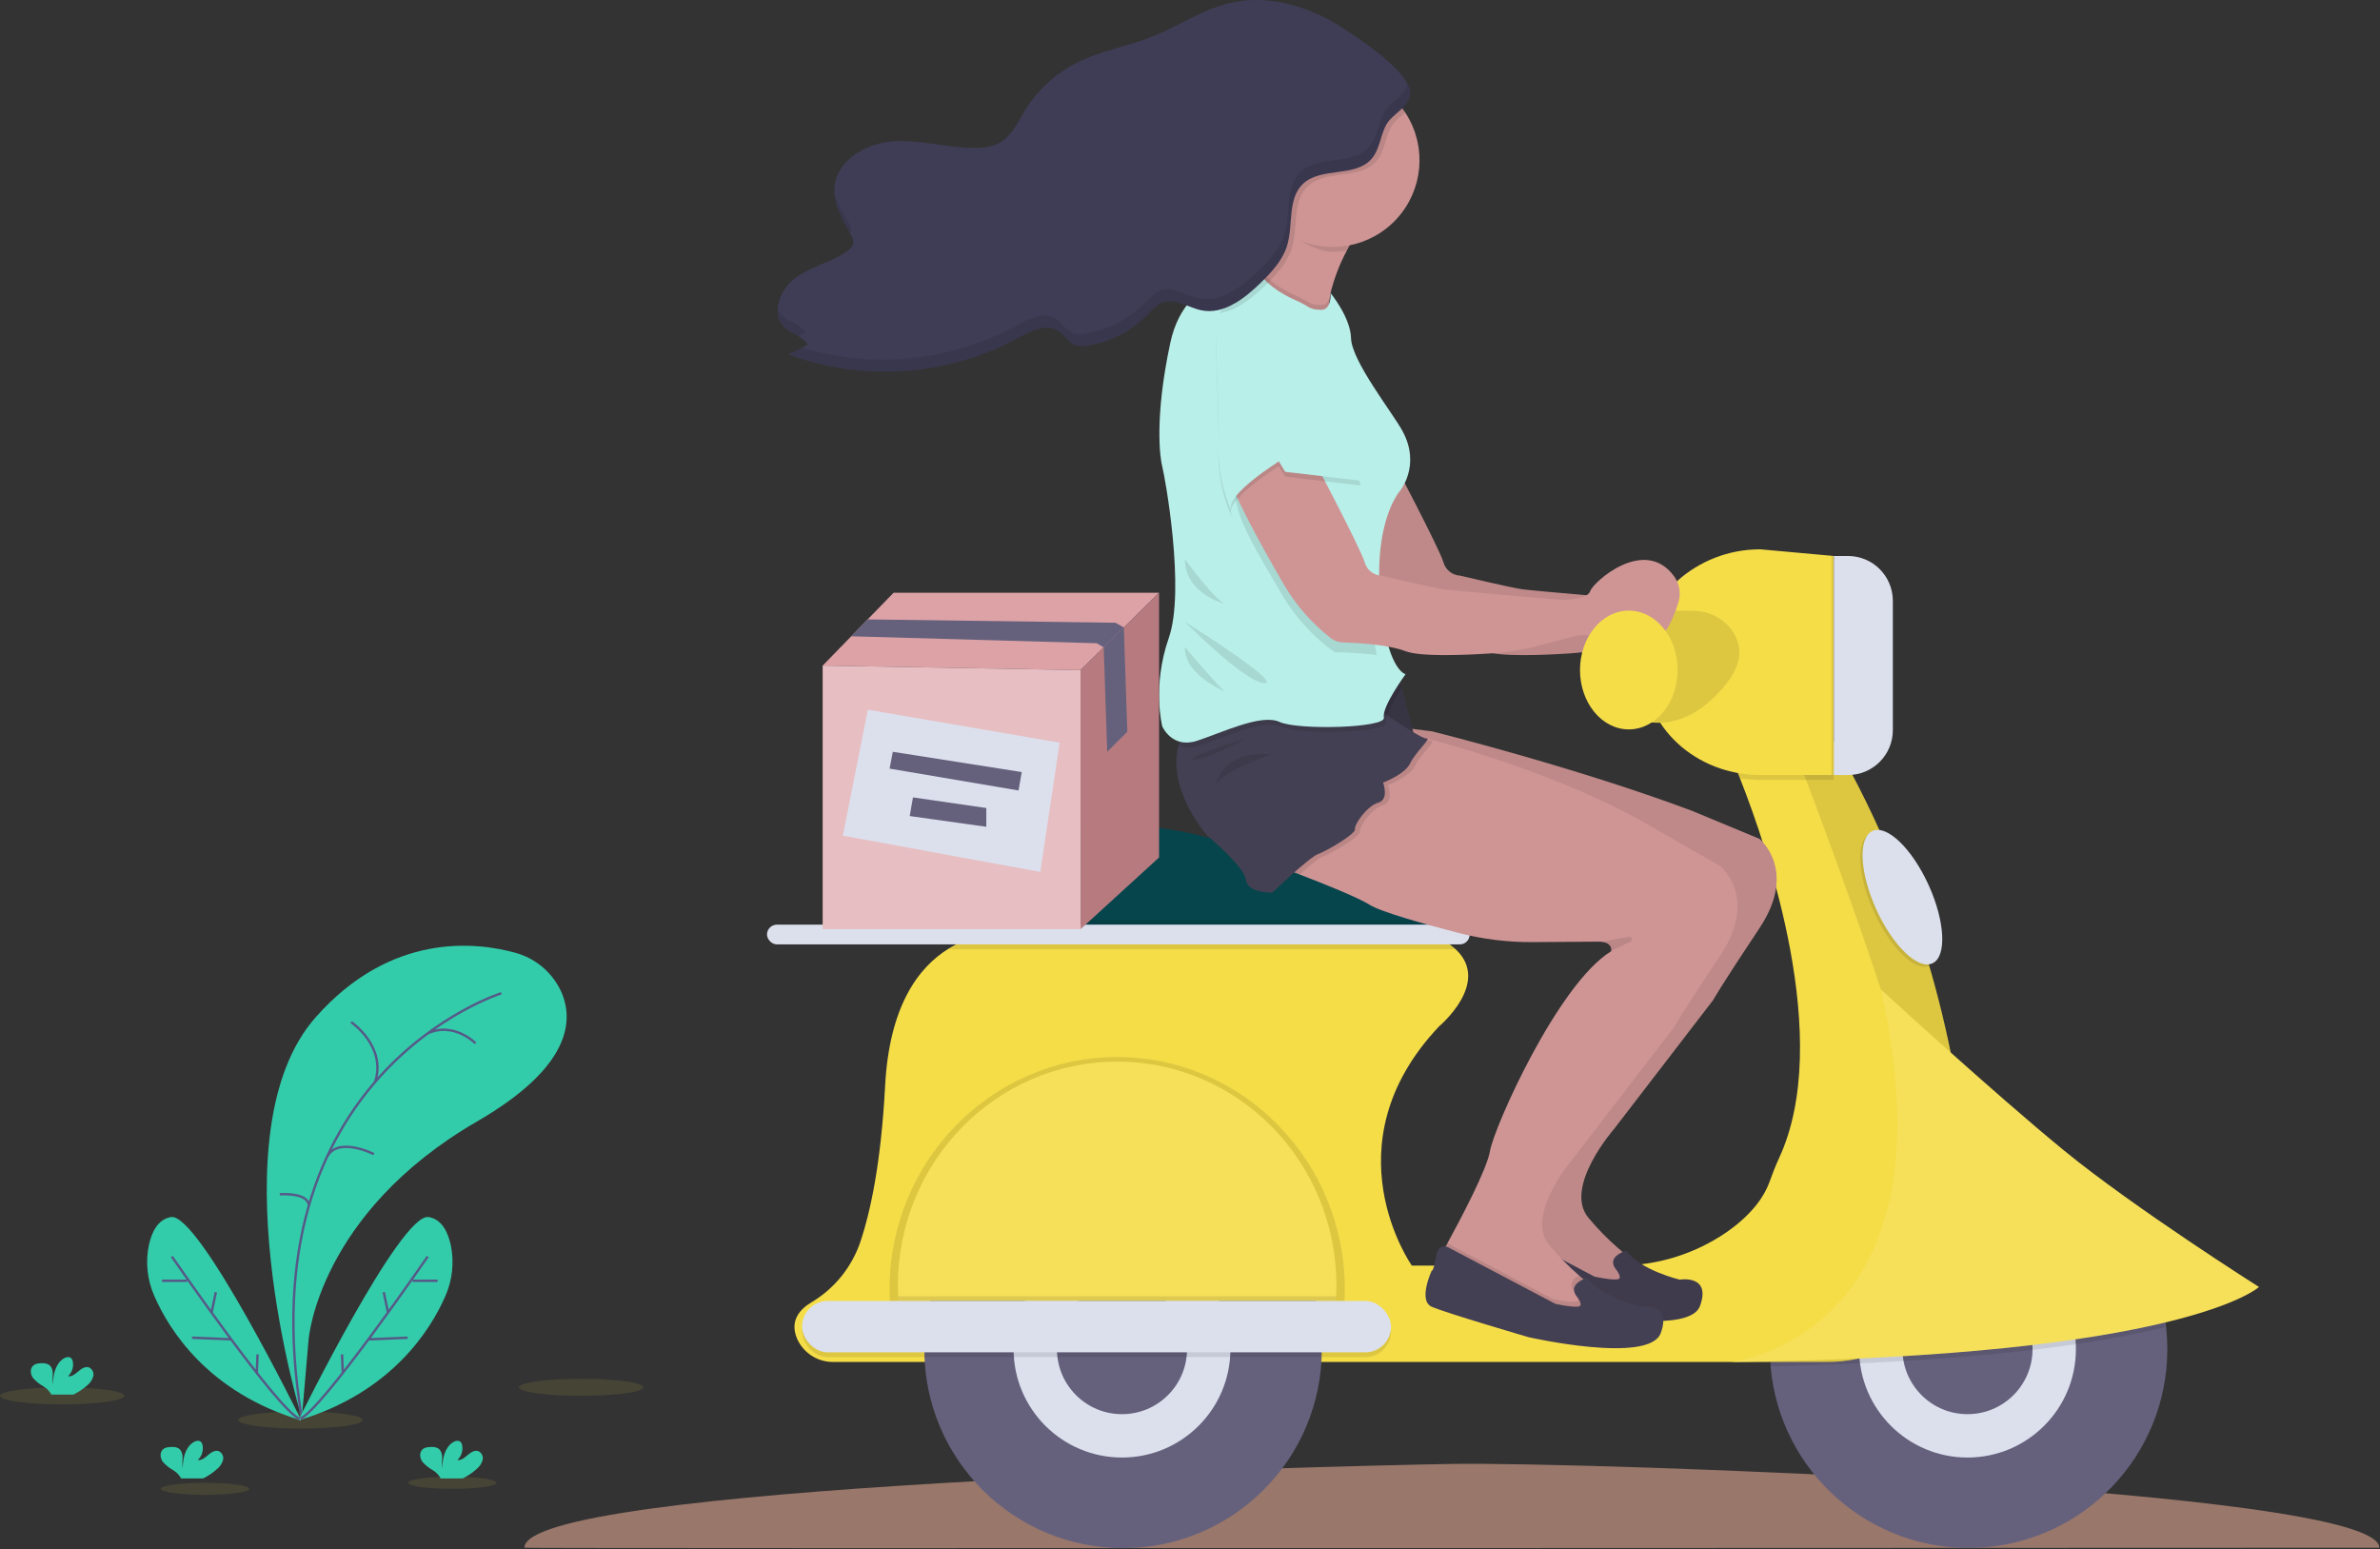 <svg xmlns="http://www.w3.org/2000/svg" width="988" height="643" viewBox="0 0 988 643">
  <rect x="0" y="0" width="988" height="643" fill="#333333" stroke="none"/>
  <g fill="none" fill-rule="evenodd">
    <path fill="#FFBCA3" fill-rule="nonzero" d="M987.71,642.457 C987.71,617.803 656.086,606.745 602.713,607.675 C549.339,608.605 217.71,616.513 217.71,642.457 C217.71,642.827 987.71,642.457 987.71,642.457 Z" opacity=".5"/>
    <ellipse cx="25.82" cy="579.421" fill="#F5DD48" fill-rule="nonzero" opacity=".1" rx="25.82" ry="3.55"/>
    <ellipse cx="124.73" cy="589.451" fill="#F5DD48" fill-rule="nonzero" opacity=".1" rx="25.82" ry="3.55"/>
    <ellipse cx="241.24" cy="575.871" fill="#F5DD48" fill-rule="nonzero" opacity=".1" rx="25.82" ry="3.55"/>
    <ellipse cx="85.14" cy="618.011" fill="#F5DD48" fill-rule="nonzero" opacity=".1" rx="18.36" ry="2.52"/>
    <ellipse cx="187.81" cy="615.491" fill="#F5DD48" fill-rule="nonzero" opacity=".1" rx="18.36" ry="2.52"/>
    <path fill="#33CCAB" fill-rule="nonzero" d="M125.29,588.651 C125.29,588.651 89.07,469.931 130.95,422.381 C162.29,386.801 197.85,391.061 213.78,395.461 C222.122,397.684 229.068,403.457 232.78,411.251 C238.35,423.251 237.34,442.761 198.03,465.521 C132.21,503.631 128.12,555.901 128.12,555.901 L125.29,588.651 Z"/>
    <path stroke="#565987" d="M208.11 412.301C208.11 412.301 101.35 445.681 125.29 588.651M145.76 424.271C145.76 424.271 160.46 434.171 155.76 449.061M197.4 433.071C197.4 433.071 188.4 423.931 177.48 428.971M155.2 479.071C155.2 479.071 139.42 471.071 135.34 481.071M116.15 495.751C116.15 495.751 128 494.811 128.22 500.481"/>
    <path fill="#33CCAB" fill-rule="nonzero" d="M123.85,589.601 C123.85,589.601 166.27,503.311 177.92,505.201 C183.45,506.101 186,511.541 187.16,517.011 C188.598,524.101 187.79,531.462 184.85,538.071 C178.85,551.821 162.63,578.071 123.85,589.601 Z"/>
    <path stroke="#565987" d="M177.57 521.581C177.57 521.581 133.05 586.141 124.45 588.971M181.67 531.651L171.28 531.651M169.22 555.271L152.94 555.971M159.31 536.381L161.08 544.861M141.99 562.201L142.31 569.911"/>
    <path fill="#33CCAB" fill-rule="nonzero" d="M125.08,589.601 C125.08,589.601 82.66,503.311 71.01,505.201 C65.48,506.101 62.93,511.541 61.77,517.011 C60.344,524.082 61.155,531.422 64.09,538.011 C70.1,551.821 86.27,578.071 125.08,589.601 Z"/>
    <path stroke="#565987" d="M71.33 521.581C71.33 521.581 115.85 586.141 124.45 588.971M67.24 531.651L77.63 531.651M79.68 555.271L95.97 555.971M89.6 536.381L87.83 544.861M106.92 562.201L106.6 569.911"/>
    <path fill="#33CCAB" fill-rule="nonzero" d="M197.91 609.751C199.067 608.811 199.911 607.542 200.33 606.111 200.713 604.631 200.008 603.084 198.64 602.401 197.09 601.801 195.43 602.881 194.18 603.961 192.93 605.041 191.48 606.291 189.84 606.061 191.543 604.494 192.301 602.149 191.84 599.881 191.771 599.418 191.578 598.983 191.28 598.621 190.42 597.701 188.86 598.101 187.83 598.821 184.55 601.121 183.64 605.571 183.62 609.581 183.44 608.111 183.42 606.626 183.56 605.151 183.56 603.671 183.14 602.021 181.89 601.231 181.116 600.806 180.242 600.599 179.36 600.631 177.88 600.631 176.25 600.721 175.24 601.801 173.99 603.141 174.31 605.381 175.4 606.861 176.616 608.232 178.057 609.385 179.66 610.271 180.862 611.004 181.887 611.994 182.66 613.171 182.75 613.337 182.823 613.511 182.88 613.691L192.11 613.691C194.215 612.65 196.167 611.325 197.91 609.751L197.91 609.751zM36.28 575.001C37.438 574.062 38.282 572.792 38.7 571.361 39.08 569.878 38.377 568.331 37.01 567.641 35.46 567.051 33.81 568.131 32.55 569.211 31.29 570.291 29.86 571.531 28.21 571.301 29.918 569.737 30.677 567.39 30.21 565.121 30.135 564.661 29.938 564.23 29.64 563.871 28.78 562.951 27.22 563.341 26.19 564.071 22.91 566.371 22 570.821 21.98 574.831 21.8 573.358 21.78 571.869 21.92 570.391 21.92 568.911 21.51 567.271 20.26 566.481 19.483 566.056 18.605 565.849 17.72 565.881 16.25 565.821 14.61 565.971 13.6 567.051 12.35 568.391 12.68 570.631 13.76 572.051 14.974 573.43 16.419 574.587 18.03 575.471 19.235 576.2 20.261 577.191 21.03 578.371 21.12 578.538 21.197 578.712 21.26 578.891L30.49 578.891C32.587 577.863 34.535 576.554 36.28 575.001L36.28 575.001zM90.15 609.751C91.307 608.811 92.151 607.542 92.57 606.111 92.953 604.631 92.248 603.084 90.88 602.401 89.33 601.801 87.67 602.881 86.42 603.961 85.17 605.041 83.72 606.291 82.08 606.061 83.783 604.494 84.541 602.149 84.08 599.881 84.011 599.418 83.818 598.983 83.52 598.621 82.66 597.701 81.1 598.101 80.07 598.821 76.79 601.121 75.88 605.571 75.86 609.581 75.68 608.111 75.66 606.626 75.8 605.151 75.8 603.671 75.39 602.021 74.14 601.231 73.362 600.807 72.485 600.6 71.6 600.631 70.13 600.631 68.49 600.721 67.48 601.801 66.23 603.141 66.55 605.381 67.64 606.861 68.856 608.232 70.297 609.385 71.9 610.271 73.102 611.004 74.127 611.994 74.9 613.171 74.99 613.337 75.063 613.511 75.12 613.691L84.35 613.691C86.455 612.65 88.407 611.325 90.15 609.751L90.15 609.751z"/>
    <path fill="#CF9595" fill-rule="nonzero" d="M576.54,187.911 C576.54,187.911 597.54,227.641 599.17,233.311 C600.041,236.542 602.907,238.833 606.25,238.971 C606.25,238.971 627.17,243.971 632.17,244.641 C637.17,245.311 680.51,248.971 680.51,248.971 C680.51,248.971 691.51,249.311 692.84,245.311 C694.06,241.651 715.31,222.421 727.61,239.201 C729.91,242.349 730.571,246.406 729.39,250.121 C727.13,257.321 722.49,268.751 717.51,261.641 C710.51,251.641 702.37,254.451 702.37,259.781 C702.37,265.111 691.17,263.131 687.51,263.881 C685.51,264.291 678.63,266.121 672.68,267.721 C665.774,269.588 658.699,270.764 651.56,271.231 C639.75,272.001 622.34,272.641 616.17,270.311 C608.72,267.481 595.73,266.831 590.17,266.681 C588.328,266.637 586.55,265.998 585.1,264.861 C577.382,258.82 570.855,251.398 565.85,242.971 C557.18,227.971 539.35,196.911 540.55,187.911 C541.75,178.911 576.54,187.911 576.54,187.911 Z"/>
    <path fill="#000" fill-rule="nonzero" d="M576.54,187.911 C576.54,187.911 597.54,227.641 599.17,233.311 C600.041,236.542 602.907,238.833 606.25,238.971 C606.25,238.971 627.17,243.971 632.17,244.641 C637.17,245.311 680.51,248.971 680.51,248.971 C680.51,248.971 691.51,249.311 692.84,245.311 C694.06,241.651 715.31,222.421 727.61,239.201 C729.91,242.349 730.571,246.406 729.39,250.121 C727.13,257.321 722.49,268.751 717.51,261.641 C710.51,251.641 702.37,254.451 702.37,259.781 C702.37,265.111 691.17,263.131 687.51,263.881 C685.51,264.291 678.63,266.121 672.68,267.721 C665.774,269.588 658.699,270.764 651.56,271.231 C639.75,272.001 622.34,272.641 616.17,270.311 C608.72,267.481 595.73,266.831 590.17,266.681 C588.328,266.637 586.55,265.998 585.1,264.861 C577.382,258.82 570.855,251.398 565.85,242.971 C557.18,227.971 539.35,196.911 540.55,187.911 C541.75,178.911 576.54,187.911 576.54,187.911 Z" opacity=".08"/>
    <path d="M817.45,488.071 C807.94,498.411 800.94,502.481 801.27,491.571 C802.27,458.571 744.27,309.371 744.27,309.371 L761.42,308.071 C798.85,372.561 812.77,438.881 817.45,488.071 Z"/>
    <path fill="#65617D" fill-rule="nonzero" d="M899.71,560.191 C899.633,604.336 864.819,640.598 820.714,642.473 C776.608,644.348 738.843,611.171 735.02,567.191 C734.9,565.851 734.81,564.511 734.77,563.191 L734.77,563.121 C734.73,562.128 734.71,561.128 734.71,560.121 C734.71,514.558 771.647,477.621 817.21,477.621 C862.773,477.621 899.71,514.558 899.71,560.121 L899.71,560.191 Z"/>
    <circle cx="816.76" cy="560.021" r="45" fill="#DCE0ED" fill-rule="nonzero"/>
    <circle cx="816.76" cy="560.021" r="27" fill="#65617D" fill-rule="nonzero"/>
    <path fill="#07454C" fill-rule="nonzero" d="M600.1,403.351 L401.44,407.351 L401.44,378.071 C403.22,354.501 427.44,346.231 449.44,343.641 C466.64,341.689 484.054,342.995 500.77,347.491 C542.92,358.651 569.77,360.811 583,361.021 C588.987,361.111 594.085,365.399 595.2,371.281 C595.83,374.631 596.45,378.281 597.03,381.881 C597.47,384.701 597.89,387.481 598.27,390.071 C599.37,397.531 600.1,403.351 600.1,403.351 Z"/>
    <path fill="#F5DD48" fill-rule="nonzero" d="M758.59,565.352 L345.9,565.352 C339.387,565.417 333.463,561.588 330.85,555.621 C327.74,548.191 332.09,543.451 336.73,540.671 C346.226,535.043 353.424,526.237 357.05,515.811 C361.45,502.811 365.75,482.471 367.44,450.691 C369.18,417.821 381.08,401.571 393.94,393.691 L393.94,393.691 C410.55,383.531 428.76,387.341 428.76,387.341 L596.09,388.681 C599.069,390.032 601.824,391.83 604.26,394.011 C619.17,407.891 597.43,426.011 597.43,426.011 C550.76,475.341 586.09,525.341 586.09,525.341 L671.71,525.341 C687.707,525.424 703.351,520.635 716.56,511.611 C728.13,503.611 732.56,495.881 734.34,491.201 C735.66,487.621 737,484.051 738.6,480.591 C761.06,431.881 733.97,352.641 722.28,323.011 C719.38,315.641 717.43,311.341 717.43,311.341 L744.28,309.341 L761.28,308.051 L761.45,308.051 C798.87,372.591 812.78,438.911 817.45,488.051 C817.89,492.681 818.25,497.171 818.54,501.481 C819.611,518.045 813.772,534.312 802.413,546.414 C791.053,558.516 775.188,565.372 758.59,565.352 L758.59,565.352 Z"/>
    <path fill="#000" fill-rule="nonzero" d="M598.28,390.071 L401.44,390.071 L401.44,381.881 L597.04,381.881 C597.48,384.651 597.9,387.431 598.28,390.071 Z" opacity=".1"/>
    <path fill="#000" fill-rule="nonzero" d="M604.27,394.071 L395.53,394.071 C394.987,394.073 394.449,393.964 393.95,393.751 C410.56,383.591 428.77,387.401 428.77,387.401 L596.1,388.741 C599.079,390.092 601.834,391.89 604.27,394.071 L604.27,394.071 Z" opacity=".1"/>
    <rect width="291.7" height="8.19" x="318.4" y="383.831" fill="#DCE0ED" fill-rule="nonzero" rx="4.09"/>
    <path fill="#000" fill-rule="nonzero" d="M817.45,488.071 C807.94,498.411 800.94,502.481 801.27,491.571 C802.27,458.571 744.27,309.371 744.27,309.371 L761.42,308.071 C798.85,372.561 812.77,438.881 817.45,488.071 Z" opacity=".1"/>
    <path fill="#000" fill-rule="nonzero" d="M898.76,550.981 C888.91,553.341 876.76,555.741 861.76,557.981 C856.18,558.801 850.18,559.588 843.76,560.341 C828.43,562.161 810.7,563.751 790.22,564.971 C784.42,565.318 778.397,565.635 772.15,565.921 C760.45,566.455 747.927,566.861 734.58,567.141 L734.33,563.141 L734.33,563.071 C752.98,555.541 782.33,535.451 787.05,483.121 C810.938,473.916 837.745,476.315 859.618,489.617 C881.491,502.918 895.954,525.616 898.77,551.061 L898.76,550.981 Z" opacity=".1"/>
    <path fill="#F5DD48" fill-rule="nonzero" d="M718.77,565.351 C718.77,565.351 813.47,555.071 780.85,410.781 C780.85,410.781 827.64,453.681 856.75,477.521 C885.86,501.361 937.75,534.231 937.75,534.231 C937.75,534.231 906.77,563.181 718.77,565.351 Z"/>
    <path fill="#FFF" fill-rule="nonzero" d="M718.77,565.351 C718.77,565.351 813.47,555.071 780.85,410.781 C780.85,410.781 827.64,453.681 856.75,477.521 C885.86,501.361 937.75,534.231 937.75,534.231 C937.75,534.231 906.77,563.181 718.77,565.351 Z" opacity=".1"/>
    <circle cx="466.21" cy="560.121" r="82.5" fill="#65617D" fill-rule="nonzero"/>
    <circle cx="465.77" cy="560.021" r="45" fill="#DCE0ED" fill-rule="nonzero"/>
    <circle cx="465.77" cy="560.021" r="27" fill="#65617D" fill-rule="nonzero"/>
    <path fill="#000" fill-rule="nonzero" d="M558.27,535.241 C558.27,481.971 515.96,438.781 463.77,438.781 C411.58,438.781 369.27,481.971 369.27,535.241 C369.27,537.495 369.347,539.725 369.5,541.931 L558.04,541.931 C558.193,539.725 558.27,537.495 558.27,535.241 Z" opacity=".1"/>
    <path fill="#F5DD48" fill-rule="nonzero" d="M554.77,533.581 C554.77,482.281 514.03,440.691 463.77,440.691 C413.51,440.691 372.77,482.281 372.77,533.581 C372.77,535.751 372.85,537.891 372.99,540.021 L554.55,540.021 C554.69,537.891 554.77,535.751 554.77,533.581 Z"/>
    <path fill="#FFF" fill-rule="nonzero" d="M554.77,533.581 C554.77,535.071 554.77,536.581 554.66,538.021 C554.66,538.691 554.59,539.351 554.55,540.021 L372.99,540.021 C372.99,539.351 372.91,538.691 372.88,538.021 C372.81,536.551 372.77,535.021 372.77,533.581 C372.77,482.281 413.51,440.691 463.77,440.691 C514.03,440.691 554.77,482.281 554.77,533.581 Z" opacity=".1"/>
    <path fill="#000" fill-rule="nonzero" d="M554.66,538.071 C554.66,538.741 554.59,539.401 554.55,540.071 L372.99,540.071 C372.99,539.401 372.91,538.741 372.88,538.071 L554.66,538.071 Z" opacity=".1"/>
    <rect width="244.48" height="21.33" x="332.96" y="542.021" fill="#000" fill-rule="nonzero" opacity=".1" rx="10.665"/>
    <rect width="244.48" height="21.33" x="332.96" y="540.021" fill="#DCE0ED" fill-rule="nonzero" rx="10.665"/>
    <ellipse cx="788.749" cy="373.424" fill="#000" fill-rule="nonzero" opacity=".1" rx="11.98" ry="30.16" transform="rotate(-24.33 788.749 373.424)"/>
    <ellipse cx="789.748" cy="372.42" fill="#DCE0ED" fill-rule="nonzero" rx="11.98" ry="30.16" transform="rotate(-24.33 789.748 372.42)"/>
    <path fill="#000" fill-rule="nonzero" d="M761.27,308.071 L761.27,323.741 L730.77,323.741 C727.93,323.744 725.094,323.517 722.29,323.061 C719.39,315.691 717.44,311.391 717.44,311.391 L744.29,309.391 L761.27,308.071 Z" opacity=".1"/>
    <path fill="#F5DD48" fill-rule="nonzero" d="M761.27,321.701 L730.77,321.701 C703.98,321.701 682.27,301.701 682.27,276.931 L682.27,272.781 C682.27,248.061 703.98,228.021 730.77,228.021 L761.27,230.791 L761.27,321.701 Z"/>
    <path fill="#F5DD48" fill-rule="nonzero" d="M711.02,254.521 C711.02,254.521 729.27,264.271 718.77,280.771 C718.77,280.771 705.89,301.891 685.64,299.891 L678.27,254.521 C678.27,254.521 702.52,252.271 711.02,254.521 Z"/>
    <path fill="#000" fill-rule="nonzero" d="M704.01 253.641C709.886 253.864 715.344 256.74 718.85 261.461 722.1 265.961 724.04 272.521 718.79 280.771 718.79 280.771 705.91 301.891 685.66 299.891L678.29 254.521C678.29 254.521 693.46 253.071 704.01 253.641zM760.27 230.791L766.15 230.791C776.434 230.791 784.77 239.128 784.77 249.411L784.77 303.091C784.77 308.03 782.808 312.766 779.316 316.258 775.824 319.75 771.088 321.711 766.15 321.711L760.27 321.711 760.27 230.791z" opacity=".1"/>
    <path fill="#DCE0ED" fill-rule="nonzero" d="M761.27,230.791 L767.15,230.791 C777.434,230.791 785.77,239.128 785.77,249.411 L785.77,303.091 C785.77,308.03 783.808,312.766 780.316,316.258 C776.824,319.75 772.088,321.711 767.15,321.711 L761.27,321.711 L761.27,230.791 L761.27,230.791 Z"/>
    <path fill="#CF9595" fill-rule="nonzero" d="M544.73,347.551 C544.73,347.551 549.44,349.271 555.73,351.671 C565.73,355.521 579.83,361.141 584.73,364.221 C589.63,367.301 607.9,372.361 621.58,375.921 C631.722,378.548 642.164,379.836 652.64,379.751 C663.28,379.651 676.17,379.551 679.73,379.551 C680.353,379.546 680.975,379.593 681.59,379.691 C685.33,380.311 685.18,382.821 685.09,383.421 L685.09,383.551 C663.09,396.881 636.42,456.551 634.76,466.551 C633.51,474.051 622.52,494.841 617.1,504.781 C615.28,508.111 614.1,510.221 614.1,510.221 L620.77,517.881 L640.1,526.551 L658.43,534.551 C658.43,534.551 677.77,535.551 678.1,534.551 C678.43,533.551 678.43,523.221 678.43,523.221 C676.076,521.702 673.843,520.004 671.75,518.141 C667.315,514.279 663.195,510.069 659.43,505.551 C648.77,492.881 670.1,468.551 670.1,468.551 L711.1,415.221 C711.1,415.221 714.43,409.221 730.43,385.221 C746.43,361.221 730.43,348.221 730.43,348.221 L702.27,336.531 C653.43,318.251 594.52,303.601 594.52,303.601 L593.68,303.491 L581.19,301.931 L544.73,347.551 Z"/>
    <path fill="#444053" fill-rule="nonzero" d="M670.56,526.551 C670.56,526.551 674.06,530.681 671.44,531.051 C668.82,531.421 661.94,529.931 661.94,529.931 L618.31,506.931 C618.31,506.931 613.56,503.551 612.44,510.181 C611.32,516.811 610.56,516.181 610.56,516.181 C610.56,516.181 604.81,528.551 610.56,531.111 C616.31,533.671 650.85,543.801 650.85,543.801 C650.85,543.801 700.98,555.181 705.73,542.051 C710.48,528.921 697.23,531.181 697.23,531.181 C697.23,531.181 680.73,527.181 675.1,519.181 C675.06,519.181 666.94,521.431 670.56,526.551 Z"/>
    <path fill="#000" fill-rule="nonzero" d="M730.39,348.221 L702.23,336.531 C653.39,318.251 594.48,303.601 594.48,303.601 L593.64,303.491 L581.15,301.931 L544.73,347.551 C544.73,347.551 549.44,349.271 555.73,351.671 C565.73,355.521 579.83,361.141 584.73,364.221 C589.63,367.301 607.9,372.361 621.58,375.921 C631.722,378.548 642.164,379.836 652.64,379.751 C663.28,379.651 676.17,379.551 679.73,379.551 C680.353,379.546 680.975,379.593 681.59,379.691 C685.33,380.311 685.18,382.821 685.09,383.421 L685.09,383.551 C663.09,396.881 636.42,456.551 634.76,466.551 C633.51,474.051 622.52,494.841 617.1,504.781 L616.37,506.121 C614.92,505.881 613.11,506.401 612.47,510.181 C611.34,516.801 610.59,516.181 610.59,516.181 C610.59,516.181 604.84,528.551 610.59,531.111 C616.34,533.671 650.85,543.801 650.85,543.801 C650.85,543.801 700.98,555.181 705.73,542.051 C710.48,528.921 697.23,531.181 697.23,531.181 C697.23,531.181 680.73,527.181 675.1,519.181 C674.601,519.327 674.113,519.507 673.64,519.721 C673.05,519.241 672.42,518.721 671.75,518.141 C667.315,514.279 663.195,510.069 659.43,505.551 C648.77,492.881 670.1,468.551 670.1,468.551 L711.1,415.221 C711.1,415.221 714.43,409.221 730.43,385.221 C746.43,361.221 730.39,348.221 730.39,348.221 Z" opacity=".08"/>
    <path fill="#CF9595" fill-rule="nonzero" d="M511.15,124.531 L512.67,126.451 L513.52,127.521 L518.82,134.191 C518.82,134.191 531.47,138.251 542.56,140.881 C554.11,143.611 563.96,144.801 556.13,138.271 C551.27,134.221 550.95,127.441 552.72,120.171 C554.211,114.577 556.345,109.174 559.08,104.071 C559.473,103.311 559.863,102.571 560.25,101.851 C562.734,97.257 565.485,92.813 568.49,88.541 C561.38,83.618 554.006,79.088 546.4,74.971 C537.24,70.231 529.72,68.161 534.49,77.541 C537.55,83.541 536.55,90.281 533.69,96.731 C533.47,97.241 533.23,97.731 532.98,98.261 C530.413,103.26 527.242,107.924 523.54,112.151 C519.747,116.602 515.604,120.742 511.15,124.531 Z"/>
    <polygon fill="#444053" fill-rule="nonzero" points="574.49 276.861 581.27 283.051 587.82 308.251 576.89 308.251 564.82 292.551"/>
    <polygon fill="#000" fill-rule="nonzero" points="564.82 292.551 572.12 302.041 576.89 308.251 587.82 308.251 586.7 303.941 581.93 285.581 581.27 283.051 574.49 276.861 565.23 291.881" opacity=".1"/>
    <polygon fill="#000" fill-rule="nonzero" points="564.82 292.551 572.12 302.041 576.89 308.251 587.82 308.251 586.7 303.941 581.93 285.581 581.27 283.051 574.49 276.861 565.23 291.881" opacity=".1"/>
    <path fill="#CF9595" fill-rule="nonzero" d="M528.49,358.861 C528.49,358.861 533.2,360.581 539.49,362.981 C549.49,366.831 563.59,372.451 568.49,375.531 C573.39,378.611 591.66,383.671 605.34,387.231 C615.481,389.862 625.923,391.153 636.4,391.071 C647.04,390.971 659.93,390.871 663.49,390.871 C664.113,390.866 664.735,390.913 665.35,391.011 C669.09,391.631 668.94,394.141 668.85,394.741 L668.85,394.871 C646.85,408.201 620.18,467.871 618.52,477.871 C617.27,485.371 606.28,506.161 600.86,516.101 C599.04,519.431 597.86,521.541 597.86,521.541 L604.53,529.201 L623.85,537.861 L642.18,545.861 C642.18,545.861 661.52,546.861 661.85,545.861 C662.18,544.861 662.18,534.531 662.18,534.531 C659.826,533.012 657.593,531.314 655.5,529.451 C651.065,525.589 646.945,521.379 643.18,516.861 C632.52,504.191 653.85,479.861 653.85,479.861 L694.85,426.531 C694.85,426.531 698.18,420.531 714.18,396.531 C730.18,372.531 714.18,359.531 714.18,359.531 L688.52,344.861 C648.52,320.531 592.18,306.531 592.18,306.531 L591.34,306.421 L578.85,304.861 L528.49,358.861 Z"/>
    <path fill="#000" fill-rule="nonzero" d="M597.85,521.531 L604.52,529.191 L623.85,537.861 L642.18,545.861 C642.18,545.861 661.52,546.861 661.85,545.861 C662.18,544.861 662.18,534.531 662.18,534.531 C659.826,533.012 657.593,531.314 655.5,529.451 C653.43,530.561 651.08,532.641 653.35,535.861 C653.35,535.861 656.85,539.981 654.23,540.361 C651.61,540.741 644.73,539.241 644.73,539.241 L601.1,516.241 L600.85,516.071 C599.01,519.421 597.85,521.531 597.85,521.531 Z" opacity=".1"/>
    <path fill="#444053" fill-rule="nonzero" d="M654.32,537.861 C654.32,537.861 657.82,541.981 655.19,542.361 C652.56,542.741 645.69,541.231 645.69,541.231 L602.07,518.231 C602.07,518.231 597.32,514.861 596.19,521.481 C595.06,528.101 594.32,527.481 594.32,527.481 C594.32,527.481 588.57,539.861 594.32,542.421 C600.07,544.981 634.57,555.071 634.57,555.071 C634.57,555.071 684.69,566.441 689.44,553.321 C694.19,540.201 680.94,542.441 680.94,542.441 C680.94,542.441 664.44,538.441 658.82,530.441 C658.85,530.481 650.69,532.731 654.32,537.861 Z"/>
    <path fill="#000" fill-rule="nonzero" d="M531.15,94.191 C536.93,98.191 545.75,104.521 553.28,104.521 C555.222,104.521 557.162,104.367 559.08,104.061 C561.865,98.68 565.009,93.491 568.49,88.531 C568.49,88.531 524.49,57.861 534.49,77.531 C537.79,84.071 534.54,87.281 531.15,94.191 Z" opacity=".1"/>
    <path fill="#CF9595" fill-rule="nonzero" d="M517.28,66.521 C517.27,78.721 523.449,90.092 533.69,96.721 C534.821,97.459 535.997,98.127 537.21,98.721 C551.608,105.904 569.023,102.66 579.87,90.776 C590.717,78.891 592.36,61.253 583.896,47.569 C575.432,33.885 558.916,27.48 543.439,31.878 C527.962,36.277 517.283,50.411 517.28,66.501 L517.28,66.521 Z"/>
    <path fill="#000" fill-rule="nonzero" d="M528.49,358.861 C528.49,358.861 533.2,360.581 539.49,362.981 C543.44,359.501 547.49,356.141 549.18,355.531 C552.85,354.191 564.85,347.191 564.52,345.191 C564.19,343.191 569.52,335.531 574.18,334.191 C578.84,332.851 576.18,325.861 576.18,325.861 C576.18,325.861 585.18,322.531 587.42,317.861 C589.66,313.191 596.52,307.191 594.18,307.531 C593.165,307.367 592.197,306.988 591.34,306.421 L578.85,304.861 L528.49,358.861 Z" opacity=".1"/>
    <path fill="#444053" fill-rule="nonzero" d="M501.15,346.861 C501.15,346.861 516.49,359.531 517.2,365.191 C517.91,370.851 528.15,370.531 528.15,370.531 C528.15,370.531 543.49,355.861 547.15,354.531 C550.81,353.201 562.82,346.191 562.49,344.191 C562.16,342.191 567.49,334.531 572.15,333.191 C576.81,331.851 574.15,324.861 574.15,324.861 C574.15,324.861 583.15,321.531 585.39,316.861 C587.63,312.191 594.49,306.191 592.15,306.531 C591.49,306.621 589.38,305.531 586.7,303.941 C583.41,301.941 579.24,299.231 575.84,296.941 C572.24,294.501 569.49,292.561 569.49,292.561 C569.49,292.561 567.92,292.281 565.23,291.891 C550.72,289.791 503.46,284.431 492.49,301.891 C491.028,304.199 489.931,306.719 489.24,309.361 C484.33,327.961 501.15,346.861 501.15,346.861 Z"/>
    <path fill="#000" fill-rule="nonzero" d="M517.19 306.441C517.19 306.441 501.53 315.281 495.69 315.281 489.85 315.281 517.19 306.441 517.19 306.441zM527.65 313.191C527.65 313.191 504.33 321.031 504.33 327.191 504.33 333.351 502.15 310.691 527.65 313.191zM583.48 277.881L583.15 278.331C583.3 278.216 583.415 278.06 583.48 277.881L583.48 277.881zM511.15 124.531L512.67 126.451 513.52 127.521 518.82 134.191C518.82 134.191 531.47 138.251 542.56 140.881 554.11 143.611 563.96 144.801 556.13 138.271 551.27 134.221 550.95 127.441 552.72 120.171L552.37 119.721C552.37 119.721 552.72 126.461 548.73 126.591 543.35 126.761 543.28 124.951 538.32 122.861 531.93 120.161 525.38 115.651 523.54 112.141 519.747 116.595 515.604 120.739 511.15 124.531L511.15 124.531z" opacity=".1"/>
    <path fill="#000" fill-rule="nonzero" d="M489.24,309.331 C491.968,310.498 495.04,310.569 497.82,309.531 C508.15,306.191 524.49,298.151 532.15,301.671 C538.29,304.491 563.02,304.411 572.15,302.041 C574.42,301.451 575.72,300.721 575.52,299.861 C575.391,298.871 575.511,297.864 575.87,296.931 C576.93,293.541 579.81,288.831 581.96,285.581 L581.3,283.051 L574.52,276.861 L565.26,291.861 C550.75,289.761 503.49,284.401 492.52,301.861 C491.047,304.167 489.941,306.687 489.24,309.331 Z" opacity=".1"/>
    <path fill="#B9EFE9" fill-rule="nonzero" d="M482.49,301.531 C482.49,301.531 486.49,310.861 496.82,307.531 C507.15,304.201 523.49,296.151 531.15,299.671 C538.81,303.191 575.49,302.191 574.49,297.861 C573.49,293.531 583.49,279.861 583.49,279.861 C583.49,279.861 578.03,278.861 574.65,261.031 C574.15,258.431 573.7,255.471 573.32,252.111 C572.494,245.23 572.3,238.288 572.74,231.371 C574.09,212.071 580.85,204.191 580.85,204.191 C580.85,204.191 590.18,193.531 582.18,178.861 C577.99,171.171 561.08,149.861 560.85,140.361 C560.64,131.741 552.4,121.721 552.4,121.721 C552.4,121.721 552.75,128.461 548.76,128.591 C543.38,128.761 543.31,126.951 538.35,124.861 C531.06,121.781 523.57,116.351 523.08,112.721 C523.08,112.721 492.52,111.191 485.85,142.191 C479.18,173.191 481.52,190.191 482.52,193.861 C483.52,197.531 492.18,244.861 485.18,264.861 C478.18,284.861 482.49,301.531 482.49,301.531 Z"/>
    <path fill="#000" fill-rule="nonzero" d="M532.32,247.071 C537.832,256.37 545.206,264.428 553.98,270.741 C559.831,270.79 565.674,271.181 571.48,271.911 C570.98,269.311 570.48,266.351 570.15,262.991 C569.324,256.11 569.13,249.168 569.57,242.251 C567.628,241.277 566.199,239.514 565.65,237.411 C563.98,231.741 549.11,204.741 549.11,204.741 C549.11,204.741 514.32,195.741 513.11,204.741 C511.9,213.741 523.65,232.071 532.32,247.071 Z" opacity=".1"/>
    <path fill="#CF9595" fill-rule="nonzero" d="M543.85,187.911 C543.85,187.911 564.85,227.641 566.48,233.311 C567.351,236.542 570.217,238.833 573.56,238.971 C573.56,238.971 594.48,243.971 599.48,244.641 C604.48,245.311 647.85,248.971 647.85,248.971 C647.85,248.971 658.85,249.311 660.18,245.311 C661.4,241.651 682.65,222.421 694.95,239.201 C697.25,242.349 697.911,246.406 696.73,250.121 C694.47,257.321 689.83,268.751 684.85,261.641 C677.85,251.641 669.71,254.451 669.71,259.781 C669.71,265.111 658.51,263.131 654.85,263.881 C652.85,264.291 645.97,266.121 640.02,267.721 C633.097,269.591 626.006,270.767 618.85,271.231 C607.04,272.001 589.63,272.641 583.46,270.311 C576.02,267.481 563.03,266.831 557.46,266.681 C555.618,266.637 553.84,265.998 552.39,264.861 C544.676,258.819 538.152,251.397 533.15,242.971 C524.48,227.971 506.65,196.911 507.85,187.911 C509.05,178.911 543.85,187.911 543.85,187.911 Z"/>
    <path fill="#000" fill-rule="nonzero" d="M536.85,132.861 C536.85,132.861 548.1,151.531 553.31,164.861 C558.52,178.191 564.85,201.531 564.85,201.531 L533.51,197.861 L530.85,193.531 C530.85,193.531 508.47,207.531 511.14,213.531 C513.81,219.531 505.14,204.531 505.81,187.531 C506.48,170.531 503.4,140.191 505.81,132.861 C508.22,125.531 529.48,127.191 536.85,132.861 Z" opacity=".1"/>
    <path fill="#B9EFE9" fill-rule="nonzero" d="M505.85,185.531 C505.18,202.531 513.85,217.531 511.18,211.531 C508.51,205.531 530.89,191.531 530.89,191.531 L533.52,195.861 L564.85,199.531 C564.85,199.531 558.52,176.191 553.31,162.861 C550.18,155.32 546.601,147.973 542.59,140.861 C539.38,135.031 536.85,130.861 536.85,130.861 C532.54,127.531 523.39,125.581 516.09,126.041 C514.952,126.106 513.82,126.243 512.7,126.451 C509.7,127.041 507.28,128.181 506.21,129.981 C506.047,130.26 505.912,130.555 505.81,130.861 C503.41,138.191 506.49,168.531 505.85,185.531 Z"/>
    <path fill="#000" fill-rule="nonzero" d="M491.85 232.071C491.85 232.071 505.1 250.321 509.1 250.821 509.07 250.861 492.07 247.071 491.85 232.071zM491.85 258.071C491.85 258.071 516.85 283.321 524.85 283.571 532.85 283.821 491.85 258.071 491.85 258.071zM491.85 268.611C491.85 268.611 507.85 287.361 508.85 287.361 509.85 287.361 491.57 280.861 491.85 268.611zM506.18 129.981C508.752 129.598 511.236 128.765 513.52 127.521 514.38 127.071 515.23 126.571 516.06 126.041 519.339 123.847 522.394 121.335 525.18 118.541 529.78 114.071 534.37 109.191 536.27 103.061 536.697 101.648 537.012 100.204 537.21 98.741 538.35 91.051 537.39 82.561 542.89 77.331 543.923 76.356 545.109 75.555 546.4 74.961 554.2 71.251 565.51 73.651 571.33 66.961 575.03 62.721 574.94 56.831 577.78 52.221 579.02 50.221 581.3 48.491 583.32 46.651 575.27 34.397 560.593 28.249 546.213 31.107 531.832 33.966 520.622 45.259 517.871 59.661 515.119 74.062 521.376 88.693 533.69 96.651 533.47 97.161 533.23 97.651 532.98 98.181 526.11 112.181 511.15 124.461 511.15 124.461L512.67 126.381C509.64 127.071 507.25 128.181 506.18 129.981z" opacity=".1"/>
    <path fill="#3F3D56" fill-rule="nonzero" d="M569.33,65.981 C562.56,73.741 548.33,69.221 540.88,76.331 C534.34,82.561 536.94,93.431 534.27,102.061 C532.37,108.191 527.78,113.061 523.18,117.541 C516.48,124.061 507.91,130.681 498.75,128.811 C493.32,127.701 488,123.641 482.75,125.511 C480.14,126.451 478.27,128.711 476.32,130.701 C469.696,137.451 461.087,141.905 451.75,143.411 C449.904,143.828 447.979,143.738 446.18,143.151 C443.38,142.011 441.87,138.951 439.32,137.321 C434.32,134.121 427.9,137.401 422.71,140.261 C393.348,156.16 358.566,158.662 327.23,147.131 L335.32,143.131 C333.6,139.621 328.95,138.851 325.99,136.281 C319.89,130.991 323.48,120.411 329.93,115.561 C336.38,110.711 344.73,109.021 351.41,104.491 C352.77,103.571 354.15,102.351 354.28,100.721 C354.258,99.524 353.878,98.361 353.19,97.381 C349.63,91.111 345.69,84.381 346.49,77.211 C347.71,66.211 359.72,59.451 370.75,58.681 C381.78,57.911 392.7,61.231 403.75,61.421 C407.75,61.491 411.94,61.101 415.37,59.031 C420.16,56.151 422.57,50.661 425.48,45.891 C430.674,37.422 438.117,30.561 446.98,26.071 C456.98,21.021 468.3,19.251 478.7,15.071 C489.32,10.811 498.98,4.071 510.09,1.361 C526.22,-2.639 543.5,2.591 557.43,11.631 C564.14,15.981 585.57,29.941 585.431,38.871 C585.32,44.171 578.43,47.041 575.82,51.201 C572.94,55.851 573.03,61.741 569.33,65.981 Z"/>
    <path fill="#000" fill-rule="nonzero" d="M29.5 57.75C30.184 58.732 30.563 59.894 30.59 61.09 30.55 61.512 30.431 61.922 30.24 62.3 27.3 57.12 24.24 51.63 23.75 45.85 25.05 49.98 27.34 53.95 29.5 57.75zM2.3 96.65C5.25 99.22 9.9 99.99 11.63 103.5L8.77 104.92C6.843 104.014 5.011 102.918 3.3 101.65 1.102 99.691-.053 96.816.18 93.88.69 94.939 1.411 95.881 2.3 96.65L2.3 96.65zM99.02 100.64C104.21 97.78 110.64 94.5 115.63 97.7 118.17 99.33 119.69 102.39 122.49 103.53 124.286 104.117 126.207 104.207 128.05 103.79 137.389 102.284 146.002 97.83 152.63 91.08 154.57 89.08 156.44 86.83 159.06 85.89 164.28 84.02 169.6 88.08 175.06 89.19 184.22 91.06 192.78 84.44 199.49 77.92 204.09 73.45 208.67 68.57 210.57 62.44 213.25 53.81 210.65 42.94 217.19 36.71 224.66 29.6 238.86 34.12 245.64 26.36 249.33 22.12 249.25 16.23 252.09 11.62 254.49 7.73 260.71 4.97 261.59.28 262.277 1.504 262.658 2.877 262.7 4.28 262.59 9.58 255.7 12.45 253.09 16.61 250.25 21.22 250.33 27.11 246.64 31.35 239.86 39.11 225.64 34.59 218.19 41.7 211.65 47.93 214.25 58.8 211.57 67.43 209.67 73.56 205.09 78.43 200.49 82.91 193.78 89.43 185.22 96.05 176.06 94.18 170.62 93.07 165.3 89.01 160.06 90.88 157.44 91.82 155.57 94.08 153.63 96.07 147.002 102.82 138.389 107.274 129.05 108.78 127.207 109.197 125.286 109.107 123.49 108.52 120.69 107.38 119.17 104.32 116.63 102.69 111.63 99.49 105.21 102.77 100.02 105.63 70.658 121.528 35.876 124.031 4.54 112.5L10.13 109.73C39.79 118.641 71.778 115.369 99.02 100.64L99.02 100.64z" opacity=".1" transform="translate(322.71 34.621)"/>
    <path fill="#000" fill-rule="nonzero" d="M668.85,394.731 L677.26,390.661 L677.26,389.071 C677.26,388.461 670.55,389.811 665.35,390.961 C669.09,391.621 668.94,394.131 668.85,394.731 Z" opacity=".1"/>
    <ellipse cx="676.16" cy="278.121" fill="#F5DD48" fill-rule="nonzero" rx="20.26" ry="24.65"/>
    <polygon fill="#DDA2A6" fill-rule="nonzero" points="481.16 246.041 448.59 278.161 341.52 276.291 370.96 246.041"/>
    <polygon fill="#B77B7F" fill-rule="nonzero" points="481.16 355.921 481.16 246.041 448.59 278.161 448.59 385.681"/>
    <polygon fill="#DDA2A6" fill-rule="nonzero" points="341.52 276.291 341.52 385.681 448.59 385.681 448.59 278.161"/>
    <polygon fill="#FFF" fill-rule="nonzero" points="341.52 276.291 341.52 385.681 448.59 385.681 448.59 278.161" opacity=".3"/>
    <polygon fill="#DCE0ED" fill-rule="nonzero" points="439.89 308.271 360.26 294.601 349.88 346.881 431.86 361.941"/>
    <polygon fill="#65617D" fill-rule="nonzero" points="424.16 320.481 370.63 312.071 369.29 319.051 422.82 328.131"/>
    <polygon fill="#65617D" fill-rule="nonzero" points="409.44 335.411 378.99 330.991 377.65 338.741 409.44 343.201"/>
    <polygon fill="#65617D" fill-rule="nonzero" points="467.99 303.711 466.54 260.451 458.17 268.711 459.63 312.071"/>
    <polygon fill="#65617D" fill-rule="nonzero" points="360.19 257.111 463.08 258.501 466.54 260.451 458.17 268.711 455.28 267.011 353.37 264.121"/>
  </g>
</svg>
